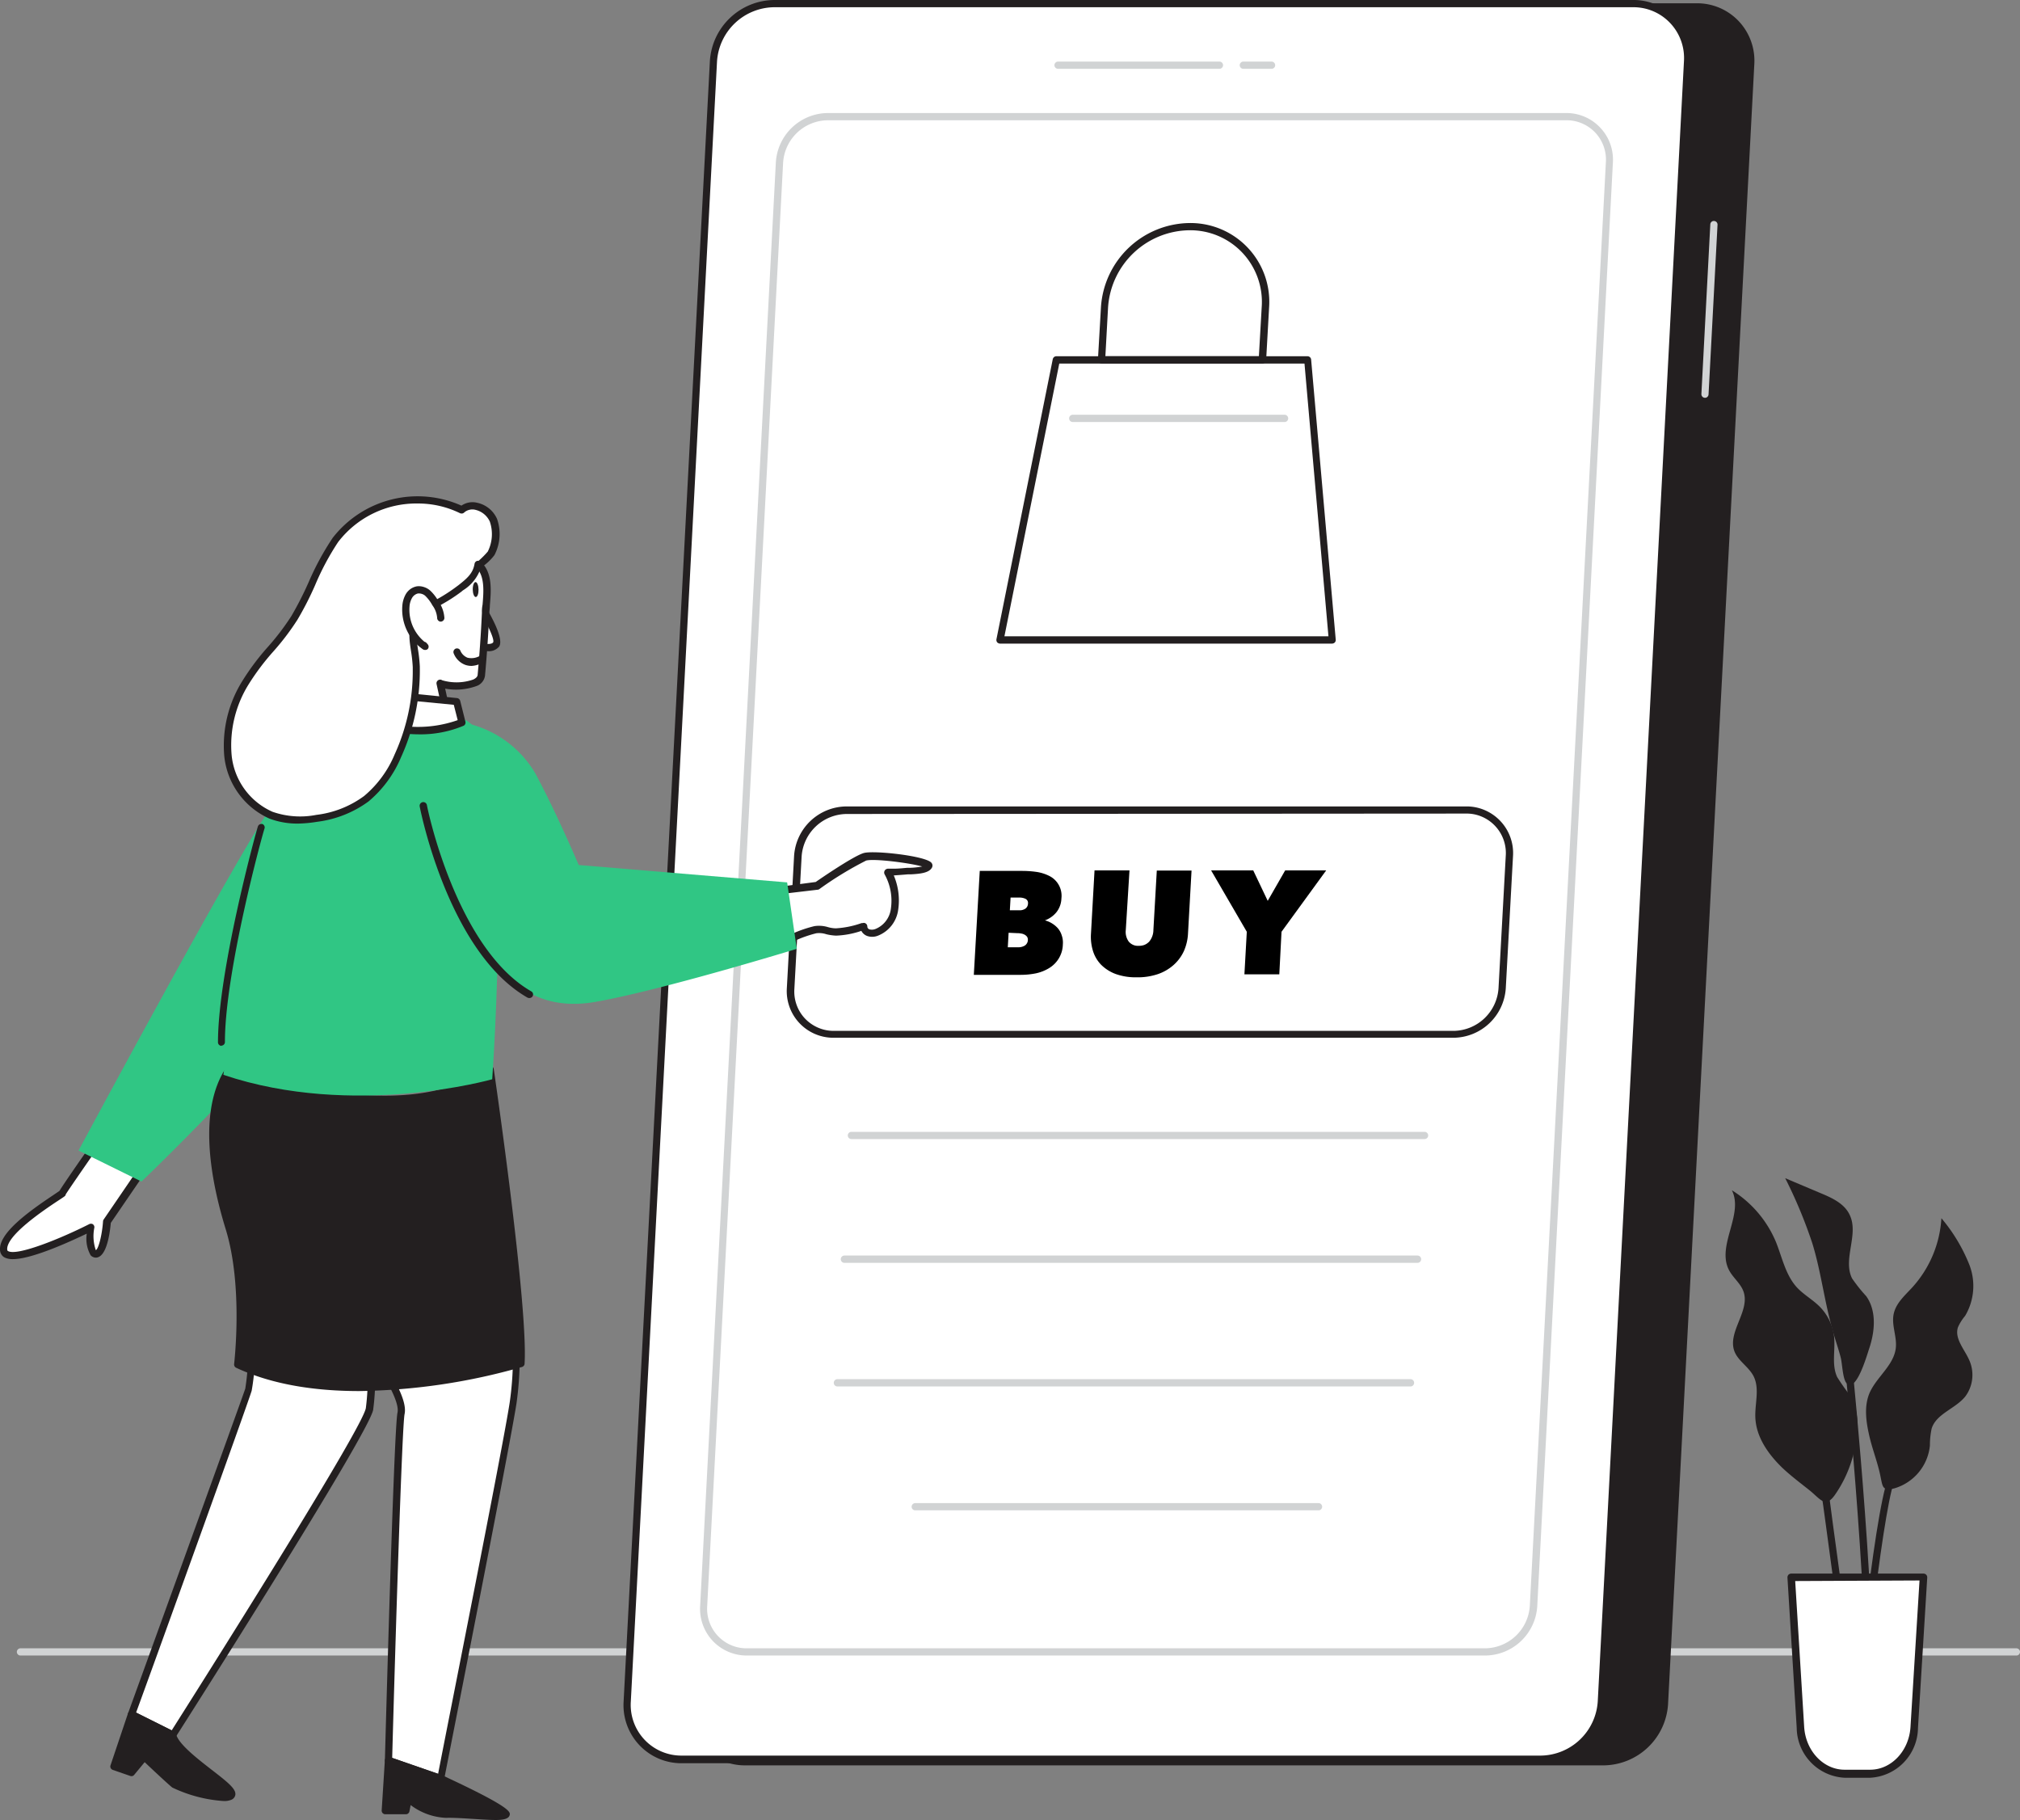 <svg xmlns="http://www.w3.org/2000/svg" width="246.304" height="221.87" viewBox="0 0 246.304 221.87">
  <rect x="0" y="0" width="246.304" height="221.87" fill="#808080" stroke="none"/>
  <g id="Group_22" data-name="Group 22" transform="translate(-4446.349 -316.55)">
    <path id="Path_218" data-name="Path 218" d="M842.212,1473.37H598.845a.413.413,0,0,1-.312-.13.435.435,0,0,1,0-.62.453.453,0,0,1,.312-.13H842.212a.455.455,0,0,1,.312.13.437.437,0,0,1,0,.62A.414.414,0,0,1,842.212,1473.37Z" transform="translate(3850 -955)" fill="#d1d3d4"/>
    <path id="Path_219" data-name="Path 219" d="M791.944,1486.37H687.236a6.67,6.67,0,0,1-4.882-2.07,6.625,6.625,0,0,1-1.79-5l10.519-199.92a7.494,7.494,0,0,1,7.4-7.06H803.2a6.564,6.564,0,0,1,4.879,2.07,6.605,6.605,0,0,1,1.784,4.99l-10.511,199.94a7.5,7.5,0,0,1-7.4,7.05Z" transform="translate(3850 -955)" fill="#231f20"/>
    <path id="Path_220" data-name="Path 220" d="M791.944,1486.76H687.236a6.93,6.93,0,0,1-2.8-.56,7.019,7.019,0,0,1-4.256-6.9l10.51-199.94a7.941,7.941,0,0,1,7.8-7.41H803.2a6.976,6.976,0,0,1,5.156,2.18,7.027,7.027,0,0,1,1.9,5.27l-10.519,199.95a7.956,7.956,0,0,1-7.793,7.41Zm-93.456-214.03a7.118,7.118,0,0,0-7.016,6.67l-10.511,199.95a6.214,6.214,0,0,0,6.275,6.63H791.944a7.124,7.124,0,0,0,7.06-6.68l10.511-199.94a6.214,6.214,0,0,0-.345-2.53,6.2,6.2,0,0,0-3.429-3.62,6.3,6.3,0,0,0-2.5-.48Z" transform="translate(3850 -955)" fill="#231f20"/>
    <path id="Path_221" data-name="Path 221" d="M784.205,1486.01H679.5a6.613,6.613,0,0,1-6.671-7.06l10.493-199.92a7.526,7.526,0,0,1,7.413-7.07H795.457a6.616,6.616,0,0,1,6.663,7.07l-10.511,199.94a7.49,7.49,0,0,1-7.4,7.04Z" transform="translate(3850 -955)" fill="#fff"/>
    <path id="Path_222" data-name="Path 222" d="M784.205,1486.5H679.5a7.024,7.024,0,0,1-2.824-.56,7.079,7.079,0,0,1-4.289-6.95l10.52-199.98a7.936,7.936,0,0,1,7.845-7.46H795.457a7,7,0,0,1,2.819.56,7.072,7.072,0,0,1,4.285,6.94L792.05,1478.99a7.938,7.938,0,0,1-7.845,7.51Zm-93.457-214.07a7.066,7.066,0,0,0-6.971,6.62l-10.511,199.94a6.179,6.179,0,0,0,6.23,6.58H784.205a7.055,7.055,0,0,0,6.963-6.62l10.511-199.94a6.207,6.207,0,0,0-1.682-4.65,6.156,6.156,0,0,0-4.54-1.93Z" transform="translate(3850 -955)" fill="#231f20"/>
    <path id="Path_223" data-name="Path 223" d="M777.472,1473.37H687.457a5.7,5.7,0,0,1-4.188-1.77,5.708,5.708,0,0,1-1.549-4.28l9.231-175.98a6.4,6.4,0,0,1,6.319-6.01h90.015a5.645,5.645,0,0,1,4.181,1.78,5.638,5.638,0,0,1,1.219,1.97,5.709,5.709,0,0,1,.327,2.3l-9.222,175.99a6.405,6.405,0,0,1-6.318,6Zm-80.2-187.16a5.519,5.519,0,0,0-5.436,5.17l-9.258,175.99a4.835,4.835,0,0,0,1.31,3.62,4.856,4.856,0,0,0,1.615,1.12,4.738,4.738,0,0,0,1.929.38h90.015a5.523,5.523,0,0,0,5.436-5.17l9.275-175.98a4.82,4.82,0,0,0-1.3-3.63,4.85,4.85,0,0,0-1.616-1.12,4.734,4.734,0,0,0-1.929-.38Z" transform="translate(3850 -955)" fill="#d1d3d4"/>
    <path id="Path_224" data-name="Path 224" d="M745.039,1279.94H725.36a.447.447,0,0,1-.442-.44.427.427,0,0,1,.13-.31.413.413,0,0,1,.312-.13h19.679a.413.413,0,0,1,.312.13.427.427,0,0,1,.13.31.447.447,0,0,1-.442.44Z" transform="translate(3850 -955)" fill="#d1d3d4"/>
    <path id="Path_225" data-name="Path 225" d="M751.394,1279.94h-3.442a.451.451,0,0,1-.31-.13.44.44,0,0,1-.131-.31.426.426,0,0,1,.129-.31.414.414,0,0,1,.312-.13h3.442a.414.414,0,0,1,.312.13.437.437,0,0,1,0,.62A.455.455,0,0,1,751.394,1279.94Z" transform="translate(3850 -955)" fill="#d1d3d4"/>
    <path id="Path_226" data-name="Path 226" d="M804.22,1320.04a.327.327,0,0,1-.167-.04.4.4,0,0,1-.137-.1.554.554,0,0,1-.087-.15.485.485,0,0,1-.024-.17l1.086-20.67a.416.416,0,0,1,.038-.17.47.47,0,0,1,.1-.14.439.439,0,0,1,.149-.09.492.492,0,0,1,.171-.02.475.475,0,0,1,.167.04.426.426,0,0,1,.23.25.41.41,0,0,1,.026.17l-1.094,20.67a.433.433,0,0,1-.04.17.493.493,0,0,1-.1.14.421.421,0,0,1-.147.09A.328.328,0,0,1,804.22,1320.04Z" transform="translate(3850 -955)" fill="#d1d3d4"/>
    <path id="Path_227" data-name="Path 227" d="M773.588,1397.62H698.02a5.261,5.261,0,0,1-2.109-.41,5.271,5.271,0,0,1-2.892-3.06,5.251,5.251,0,0,1-.294-2.13l.882-16.12a6,6,0,0,1,5.913-5.6H775.1a5.242,5.242,0,0,1,3.875,1.63,5.326,5.326,0,0,1,1.125,1.84,5.227,5.227,0,0,1,.295,2.13l-.883,16.08a6,6,0,0,1-5.922,5.64Z" transform="translate(3850 -955)" fill="#fff"/>
    <path id="Path_228" data-name="Path 228" d="M773.588,1398.06H698.02a5.686,5.686,0,0,1-5.728-6.07l.883-16.11a6.448,6.448,0,0,1,6.363-6.02h75.568a5.58,5.58,0,0,1,2.28.45,5.719,5.719,0,0,1,1.908,1.33,5.685,5.685,0,0,1,1.54,4.28l-.883,16.13a6.449,6.449,0,0,1-6.363,6.01Zm-74.015-27.28a5.559,5.559,0,0,0-5.48,5.19l-.883,16.12a4.8,4.8,0,0,0,.268,1.95,4.75,4.75,0,0,0,1.029,1.68,4.843,4.843,0,0,0,1.617,1.12,4.747,4.747,0,0,0,1.931.38h75.569a5.559,5.559,0,0,0,5.445-5.24l.882-16.11a4.817,4.817,0,0,0-2.914-4.76,4.7,4.7,0,0,0-1.922-.38Z" transform="translate(3850 -955)" fill="#231f20"/>
    <path id="Path_229" data-name="Path 229" d="M723.727,1383.74a3.247,3.247,0,0,1,1.6.96,2.51,2.51,0,0,1,.486.89,2.633,2.633,0,0,1,.132,1.08,3.421,3.421,0,0,1-.52,1.76,3.488,3.488,0,0,1-1.174,1.15,5.152,5.152,0,0,1-1.606.63,9.339,9.339,0,0,1-1.827.18h-5.728l.724-12.67h5.207a12.608,12.608,0,0,1,1.624.11,5.133,5.133,0,0,1,1.579.47,2.7,2.7,0,0,1,1.545,2.78,2.846,2.846,0,0,1-.609,1.68,3.26,3.26,0,0,1-1.4.99Zm-4.156-2.77-.089,1.55h1.148a1.245,1.245,0,0,0,.75-.2.774.774,0,0,0,.233-.28.794.794,0,0,0,.084-.36.561.561,0,0,0-.055-.31.646.646,0,0,0-.218-.23,1.672,1.672,0,0,0-.794-.17Zm-.239,4.29-.1,1.77h1.271a1.479,1.479,0,0,0,.821-.22.831.831,0,0,0,.256-.29.784.784,0,0,0,.1-.37.623.623,0,0,0-.106-.41.926.926,0,0,0-.318-.26,1.2,1.2,0,0,0-.415-.13,2,2,0,0,0-.423-.04Z" transform="translate(3850 -955)"/>
    <path id="Path_230" data-name="Path 230" d="M734.926,1390.69a7.19,7.19,0,0,1-2.559-.41,4.962,4.962,0,0,1-1.765-1.13,4.2,4.2,0,0,1-.989-1.69,5.847,5.847,0,0,1-.238-2.1l.433-7.7h4.262l-.45,7.26a2.018,2.018,0,0,0,.362,1.42,1.5,1.5,0,0,0,.542.4,1.39,1.39,0,0,0,.667.11,1.829,1.829,0,0,0,.7-.11,1.714,1.714,0,0,0,.583-.4,2.234,2.234,0,0,0,.512-1.42l.415-7.24h4.236l-.432,7.7a6.036,6.036,0,0,1-.5,2.11,5.138,5.138,0,0,1-1.236,1.68,5.641,5.641,0,0,1-1.933,1.13A7.671,7.671,0,0,1,734.926,1390.69Z" transform="translate(3850 -955)"/>
    <path id="Path_231" data-name="Path 231" d="M752.338,1390.33h-4.254l.291-5.19-4.35-7.48h5.136l1.765,3.71,2.127-3.71h5l-5.445,7.48Z" transform="translate(3850 -955)"/>
    <path id="Path_232" data-name="Path 232" d="M758.78,1349.57h-40.5l6.866-34.15h30.64Z" transform="translate(3850 -955)" fill="#fff"/>
    <path id="Path_233" data-name="Path 233" d="M758.78,1350.01h-40.5a.426.426,0,0,1-.189-.05.363.363,0,0,1-.155-.11.427.427,0,0,1-.083-.18.436.436,0,0,1-.005-.19l6.866-34.14a.487.487,0,0,1,.155-.26.463.463,0,0,1,.277-.1h30.641a.442.442,0,0,1,.432.41l3,34.14a.412.412,0,0,1-.02.18.482.482,0,0,1-.094.16.444.444,0,0,1-.149.1A.542.542,0,0,1,758.78,1350.01Zm-39.959-.89H758.33l-2.921-33.25h-29.9Z" transform="translate(3850 -955)" fill="#231f20"/>
    <path id="Path_234" data-name="Path 234" d="M750.273,1315.87H730.664a.519.519,0,0,1-.174-.04.653.653,0,0,1-.144-.1.5.5,0,0,1-.124-.33l.371-6.43a10.958,10.958,0,0,1,10.793-10.23,9.611,9.611,0,0,1,9.17,6.37,9.633,9.633,0,0,1,.538,3.91l-.362,6.43a.457.457,0,0,1-.459.42Zm-19.142-.89h18.718l.344-6.01a8.732,8.732,0,0,0-8.825-9.35,10.067,10.067,0,0,0-9.91,9.4Z" transform="translate(3850 -955)" fill="#231f20"/>
    <path id="Path_235" data-name="Path 235" d="M752.982,1323H727.151a.455.455,0,0,1-.312-.13.466.466,0,0,1-.129-.32.443.443,0,0,1,.129-.31.455.455,0,0,1,.312-.13h25.831a.448.448,0,0,1,.309.13.474.474,0,0,1,.132.31.466.466,0,0,1-.129.32A.455.455,0,0,1,752.982,1323Z" transform="translate(3850 -955)" fill="#d1d3d4"/>
    <path id="Path_236" data-name="Path 236" d="M770.05,1410.41H700.164a.455.455,0,0,1-.312-.13.437.437,0,0,1,0-.62.414.414,0,0,1,.312-.13H770.05a.414.414,0,0,1,.312.13.437.437,0,0,1,0,.62A.455.455,0,0,1,770.05,1410.41Z" transform="translate(3850 -955)" fill="#d1d3d4"/>
    <path id="Path_237" data-name="Path 237" d="M769.194,1425.5H699.308a.455.455,0,0,1-.312-.13.466.466,0,0,1-.129-.31.471.471,0,0,1,.129-.32.455.455,0,0,1,.312-.13h69.886a.455.455,0,0,1,.312.13.471.471,0,0,1,.129.32.466.466,0,0,1-.129.31A.455.455,0,0,1,769.194,1425.5Z" transform="translate(3850 -955)" fill="#d1d3d4"/>
    <path id="Path_238" data-name="Path 238" d="M768.338,1440.57H698.452a.454.454,0,0,1-.312-.13.466.466,0,0,1-.129-.31.471.471,0,0,1,.129-.32.454.454,0,0,1,.312-.13h69.886a.454.454,0,0,1,.312.13.471.471,0,0,1,.129.32.466.466,0,0,1-.129.31A.454.454,0,0,1,768.338,1440.57Z" transform="translate(3850 -955)" fill="#d1d3d4"/>
    <path id="Path_239" data-name="Path 239" d="M757.121,1455.67H707.948a.414.414,0,0,1-.312-.13.426.426,0,0,1-.129-.31.436.436,0,0,1,.132-.31.447.447,0,0,1,.309-.13h49.173a.414.414,0,0,1,.312.13.437.437,0,0,1,0,.62A.414.414,0,0,1,757.121,1455.67Z" transform="translate(3850 -955)" fill="#d1d3d4"/>
    <path id="Path_240" data-name="Path 240" d="M822.8,1445.47a6.84,6.84,0,0,0-.785-3.7,27.363,27.363,0,0,1-1.65-2.34c-.706-1.5-.212-3.27-.38-4.92a6.194,6.194,0,0,0-1.765-3.68c-.882-.88-1.968-1.46-2.8-2.37-1.35-1.5-1.765-3.6-2.507-5.46a13.593,13.593,0,0,0-5.392-6.35c1.474,2.96-1.888,6.73-.361,9.71.476.94,1.4,1.61,1.765,2.6.882,2.39-1.995,4.97-1.086,7.34.459,1.17,1.721,1.86,2.312,2.99.786,1.51.168,3.33.23,5.04.088,2.36,1.518,4.42,3.221,6.09,1.059,1.01,2.233,1.89,3.38,2.8,1.368,1.1,1.941,2.26,3.15.5a15.142,15.142,0,0,0,2.665-8.25Z" transform="translate(3850 -955)" fill="#231f20"/>
    <path id="Path_241" data-name="Path 241" d="M824.332,1446.82c-.432-1.82-.75-3.8,0-5.51.883-1.94,2.93-3.32,3.177-5.42.159-1.38-.538-2.77-.264-4.13s1.385-2.29,2.294-3.29a13.75,13.75,0,0,0,3.53-8.41,20.583,20.583,0,0,1,3.38,5.6,7.149,7.149,0,0,1-.485,6.3,5.818,5.818,0,0,0-.883,1.41c-.415,1.34.733,2.59,1.324,3.86a4.413,4.413,0,0,1,.427,2.34,4.356,4.356,0,0,1-.851,2.22c-1.2,1.5-3.53,2.09-4.1,3.91a9.572,9.572,0,0,0-.212,2.07A6.068,6.068,0,0,1,827.3,1453c-1.42.35-1.394-.22-1.65-1.42C825.338,1449.97,824.721,1448.42,824.332,1446.82Z" transform="translate(3850 -955)" fill="#231f20"/>
    <path id="Path_242" data-name="Path 242" d="M819.814,1433.73c-1.015-3.53-1.421-7.16-2.48-10.6a57.683,57.683,0,0,0-3.31-7.95l4.334,1.83c1.394.58,2.894,1.27,3.53,2.65,1.147,2.37-.883,5.4.291,7.74a19.172,19.172,0,0,0,1.721,2.16c1.27,1.77,1.076,4.26.379,6.34-.3.89-1.615,5.54-2.789,4.25-.467-.52-.511-2.44-.706-3.14C820.493,1435.89,820.1,1434.82,819.814,1433.73Z" transform="translate(3850 -955)" fill="#231f20"/>
    <path id="Path_243" data-name="Path 243" d="M822.117,1480.19c-.883-5.71-3.53-25.86-3.6-26.06l.883-.12c0,.2,2.736,20.32,3.592,26.05Z" transform="translate(3850 -955)" fill="#231f20"/>
    <path id="Path_244" data-name="Path 244" d="M823.264,1485.62h-.882c.044-6.79,2.886-32.76,4.527-34.55l.644.6C826.283,1452.98,823.317,1478.05,823.264,1485.62Z" transform="translate(3850 -955)" fill="#231f20"/>
    <path id="Path_245" data-name="Path 245" d="M824.729,1484.29l-.882-.04c.644-14.62-2.454-45.35-2.48-45.66l.882-.09C822.276,1438.8,825.4,1469.6,824.729,1484.29Z" transform="translate(3850 -955)" fill="#231f20"/>
    <path id="Path_246" data-name="Path 246" d="M814.757,1463.81h16.132l-1.129,18.34a5.7,5.7,0,0,1-5.375,5.63h-3.124a5.689,5.689,0,0,1-5.374-5.63Z" transform="translate(3850 -955)" fill="#fff"/>
    <path id="Path_247" data-name="Path 247" d="M824.385,1488.27h-3.124a6.158,6.158,0,0,1-5.833-6.06l-1.13-18.34a.522.522,0,0,1,.124-.35.515.515,0,0,1,.335-.14h16.132a.542.542,0,0,1,.178.04.442.442,0,0,1,.149.1.49.49,0,0,1,.1.16.5.5,0,0,1,.026.19l-1.129,18.34A6.152,6.152,0,0,1,824.385,1488.27Zm-9.143-23.98,1.095,17.79c.185,2.92,2.347,5.21,4.924,5.21h3.124c2.577,0,4.739-2.29,4.916-5.22l1.1-17.85Z" transform="translate(3850 -955)" fill="#231f20"/>
    <path id="Path_248" data-name="Path 248" d="M614.333,1413.23l-4.951,7.24s-.318,3.86-1.342,3.94-.626-3.23-.626-3.23-10.387,5.3-10.59,2.75,7.06-6.68,7.157-6.92,4.245-6.19,4.245-6.19Z" transform="translate(3850 -955)" fill="#fff"/>
    <path id="Path_249" data-name="Path 249" d="M597.9,1425.05a2.2,2.2,0,0,1-.979-.2.988.988,0,0,1-.4-.37,1.04,1.04,0,0,1-.167-.51c-.185-2,3.177-4.52,6.495-6.73l.75-.51c.194-.33.962-1.51,4.236-6.19a.466.466,0,0,1,.238-.17.485.485,0,0,1,.292.01l6.177,2.44a.729.729,0,0,1,.16.11.48.48,0,0,1,.1.17.471.471,0,0,1,.017.2.379.379,0,0,1-.07.18l-4.889,7.15c-.123,1.33-.512,4.13-1.765,4.23a.8.8,0,0,1-.374-.06.95.95,0,0,1-.314-.21,4.107,4.107,0,0,1-.477-2.65C604.907,1422.9,600.265,1425.05,597.9,1425.05Zm10.458-13.72c-1.544,2.22-3.848,5.55-4.007,5.85,0,.16-.114.21-1.006.8-1.553,1.03-6.274,4.18-6.115,5.91a.2.2,0,0,0,.031.11.17.17,0,0,0,.083.07c1.121.62,6.451-1.55,9.867-3.28a.455.455,0,0,1,.229-.06.461.461,0,0,1,.23.06.488.488,0,0,1,.147.18.439.439,0,0,1,.038.23,5.224,5.224,0,0,0,.176,2.75c.318-.11.768-1.84.883-3.53a.42.42,0,0,1,.079-.21l4.642-6.8Z" transform="translate(3850 -955)" fill="#231f20"/>
    <path id="Path_250" data-name="Path 250" d="M629.67,1369.79c-1.42.46-23.748,42.02-23.748,42.02l7.678,3.78s24.189-23.04,25.134-30.36S629.67,1369.79,629.67,1369.79Z" transform="translate(3850 -955)" fill="#30c684"/>
    <path id="Path_251" data-name="Path 251" d="M642.158,1436.78c.22.66,3.53,5.09,3.088,7.06s-1.526,42.32-1.526,42.32l6.389,2.2s7.943-40.09,8.825-45.84a39.4,39.4,0,0,0,0-11.06Z" transform="translate(3850 -955)" fill="#fff"/>
    <path id="Path_252" data-name="Path 252" d="M650.109,1488.81a.339.339,0,0,1-.141,0l-6.389-2.2a.5.5,0,0,1-.22-.17.456.456,0,0,1-.08-.27c.044-1.64,1.094-40.37,1.535-42.4.291-1.3-1.518-4.22-2.383-5.62a8.8,8.8,0,0,1-.7-1.21.48.48,0,0,1,0-.35.525.525,0,0,1,.11-.14.736.736,0,0,1,.155-.08l16.767-5.3a.462.462,0,0,1,.362.05.345.345,0,0,1,.136.13.4.4,0,0,1,.067.17,40.244,40.244,0,0,1,0,11.2c-.882,5.69-8.763,45.46-8.825,45.87a.429.429,0,0,1-.073.17.424.424,0,0,1-.139.12.3.3,0,0,1-.185.03Zm-5.939-2.96,5.6,1.94c.882-4.64,7.942-40.01,8.737-45.33a38.843,38.843,0,0,0,.07-10.42l-15.788,4.99c.115.2.256.42.389.63,1.067,1.77,2.868,4.63,2.5,6.29C645.37,1445.48,644.549,1471.84,644.17,1485.85Z" transform="translate(3850 -955)" fill="#231f20"/>
    <path id="Path_253" data-name="Path 253" d="M627.041,1435.12s.088,4.53-.353,5.86-14.3,39.58-14.3,39.58l5.013,2.5s23.412-36.72,24.013-39.75a28.7,28.7,0,0,0,0-7.51Z" transform="translate(3850 -955)" fill="#fff"/>
    <path id="Path_254" data-name="Path 254" d="M617.4,1483.51a.644.644,0,0,1-.2-.05l-5.012-2.51a.45.45,0,0,1-.213-.23.467.467,0,0,1-.008-.32c.141-.37,13.855-38.25,14.288-39.56a29.283,29.283,0,0,0,.335-5.71.4.4,0,0,1,.031-.18.378.378,0,0,1,.1-.15.49.49,0,0,1,.326-.13l14.376.71a.489.489,0,0,1,.282.12.463.463,0,0,1,.142.27,29.059,29.059,0,0,1,0,7.66c-.609,3.05-23.113,38.37-24.075,39.87a.429.429,0,0,1-.162.16A.538.538,0,0,1,617.4,1483.51Zm-4.413-3.17,4.3,2.15c6.61-10.43,23.227-36.86,23.668-39.27a27.14,27.14,0,0,0,0-7.01l-13.537-.67a26.2,26.2,0,0,1-.38,5.54c-.361,1.3-12.558,35.08-14.093,39.24Z" transform="translate(3850 -955)" fill="#231f20"/>
    <path id="Path_255" data-name="Path 255" d="M643.72,1486.16l-.389,6.12h2.507l.291-1.48s2.241,2,4.615,1.92,7.175.6,7.325,0-7.942-4.36-7.942-4.36Z" transform="translate(3850 -955)" fill="#231f20"/>
    <path id="Path_256" data-name="Path 256" d="M656.781,1493.42c-.653,0-1.536-.06-2.7-.13s-2.436-.16-3.318-.13a7.68,7.68,0,0,1-4.342-1.56l-.15.77a.405.405,0,0,1-.152.25.414.414,0,0,1-.28.1h-2.507a.507.507,0,0,1-.173-.03.632.632,0,0,1-.144-.1.476.476,0,0,1-.1-.16.432.432,0,0,1-.026-.18l.388-6.12a.437.437,0,0,1,.059-.19.454.454,0,0,1,.136-.15.592.592,0,0,1,.187-.07.456.456,0,0,1,.2.02l6.389,2.22c8.481,3.93,8.34,4.49,8.243,4.87S657.91,1493.42,656.781,1493.42Zm-5.631-1.14c.883,0,1.942.06,2.983.13s2.348.15,3.1.11a77.045,77.045,0,0,0-7.307-3.75l-5.8-2-.327,5.07h1.677l.22-1.12a.43.43,0,0,1,.1-.21.478.478,0,0,1,.193-.13.455.455,0,0,1,.232-.01.355.355,0,0,1,.207.11s2.109,1.89,4.306,1.76Z" transform="translate(3850 -955)" fill="#231f20"/>
    <path id="Path_257" data-name="Path 257" d="M612.391,1480.56l-2.136,6.34,2.136.74,1.553-1.92s2.948,2.8,3.68,3.39,6.848,2.31,7,1.2-6.627-4.81-7.218-7.25Z" transform="translate(3850 -955)" fill="#231f20"/>
    <path id="Path_258" data-name="Path 258" d="M623.66,1491.11a17.086,17.086,0,0,1-6.309-1.65c-.6-.49-2.56-2.33-3.363-3.09l-1.271,1.54a.413.413,0,0,1-.22.15.4.4,0,0,1-.265-.01l-2.136-.74a.459.459,0,0,1-.25-.22.424.424,0,0,1-.023-.33l2.135-6.35a.492.492,0,0,1,.248-.26.447.447,0,0,1,.37,0l5,2.5a.462.462,0,0,1,.238.29c.292,1.21,2.533,2.95,4.333,4.35,2.021,1.56,2.983,2.34,2.9,3.05a.77.77,0,0,1-.178.39.827.827,0,0,1-.352.24,2.271,2.271,0,0,1-.856.14Zm-9.707-5.83a.428.428,0,0,1,.3.12s2.939,2.8,3.654,3.37,5.374,1.77,6.265,1.42a16.386,16.386,0,0,0-2.532-2.19c-1.924-1.49-4.086-3.16-4.6-4.63l-4.413-2.19-1.827,5.44,1.421.5,1.377-1.68a.315.315,0,0,1,.137-.11.354.354,0,0,1,.172-.05Z" transform="translate(3850 -955)" fill="#231f20"/>
    <path id="Path_259" data-name="Path 259" d="M656.119,1401.94s4.192,28.75,3.751,35.83c0,0-20.836,6.53-34.541.12,0,0,1.173-9.43-1.033-16.61s-3.1-14.7,0-19.34C624.3,1401.94,645.732,1410.12,656.119,1401.94Z" transform="translate(3850 -955)" fill="#231f20"/>
    <path id="Path_260" data-name="Path 260" d="M640.145,1441.13c-5.118,0-10.457-.71-15-2.84a.434.434,0,0,1-.247-.45c0-.1,1.129-9.43-1.024-16.43-1.888-6.12-3.406-14.52.053-19.72a.464.464,0,0,1,.237-.17.488.488,0,0,1,.293,0c.211.08,21.321,8.01,31.39.07a.515.515,0,0,1,.207-.09.574.574,0,0,1,.226.02.467.467,0,0,1,.185.14.428.428,0,0,1,.088.22c.177,1.17,4.2,28.87,3.76,35.92a.4.4,0,0,1-.094.24.4.4,0,0,1-.215.15,75.4,75.4,0,0,1-19.857,2.94Zm-14.34-3.53c12.514,5.64,31.09.56,33.641-.19.273-6.76-3.027-30.24-3.663-34.7-5.489,3.86-13.6,3.62-19.538,2.71a68.189,68.189,0,0,1-11.773-2.97c-3.018,4.93-1.553,12.84.247,18.67,2,6.55,1.236,14.76,1.086,16.51Z" transform="translate(3850 -955)" fill="#231f20"/>
    <path id="Path_261" data-name="Path 261" d="M688.515,1380.5l7.449-.99s4.58-3.18,5.824-3.53,8.128.55,7.8,1.15-2.065.55-2.648.61c-.8.07-1.615.11-2.418.16a7.021,7.021,0,0,1,.83,4.53,3.535,3.535,0,0,1-2.163,2.8,1.535,1.535,0,0,1-1.014.05.821.821,0,0,1-.565-.78l-.133.05a11.735,11.735,0,0,1-3.265.66c-.882,0-1.668-.46-2.5-.28a28.957,28.957,0,0,0-3.619,1.26l-6.477,2.26Z" transform="translate(3850 -955)" fill="#fff"/>
    <path id="Path_262" data-name="Path 262" d="M685.621,1388.87a.434.434,0,0,1-.432-.34.449.449,0,0,1,.017-.25l2.9-7.95a.457.457,0,0,1,.353-.29l7.351-.97c.759-.53,4.642-3.18,5.86-3.53s7.58.35,8.251,1.19a.515.515,0,0,1,.062.59c-.344.64-1.421.76-2.6.82h-.353c-.565.05-1.138.09-1.7.13a7.816,7.816,0,0,1,.538,4.19,3.95,3.95,0,0,1-2.453,3.15,1.893,1.893,0,0,1-1.306.05,1.31,1.31,0,0,1-.733-.63,10.722,10.722,0,0,1-3.071.58,6.062,6.062,0,0,1-1.2-.17,2.8,2.8,0,0,0-1.218-.12,15.145,15.145,0,0,0-2.365.8c-.406.16-.8.32-1.191.45l-6.531,2.29a.349.349,0,0,1-.176.01Zm3.221-8.01-2.489,6.85,5.648-1.98c.38-.13.768-.29,1.156-.44a14.8,14.8,0,0,1,2.507-.84,3.748,3.748,0,0,1,1.6.11,3.75,3.75,0,0,0,1,.16,11.237,11.237,0,0,0,3.142-.64h.115a.526.526,0,0,1,.216-.02.38.38,0,0,1,.2.09.393.393,0,0,1,.131.17.437.437,0,0,1,.037.21.379.379,0,0,0,.274.32,1.164,1.164,0,0,0,.714-.05,3.015,3.015,0,0,0,1.271-.97,3.048,3.048,0,0,0,.609-1.48,6.63,6.63,0,0,0-.759-4.21.468.468,0,0,1,.154-.61.552.552,0,0,1,.217-.08h.732c.556,0,1.112-.06,1.668-.11h.4a9.544,9.544,0,0,0,1.412-.16c-1.535-.43-5.859-.99-6.839-.72a42.51,42.51,0,0,0-5.692,3.47.359.359,0,0,1-.194.08Z" transform="translate(3850 -955)" fill="#231f20"/>
    <path id="Path_263" data-name="Path 263" d="M623.59,1402.58s4.068-32.72,8.745-39.33,16.185-7.67,21.507-3.41,2.524,43.28,2.524,43.28S639.457,1407.93,623.59,1402.58Z" transform="translate(3850 -955)" fill="#30c684"/>
    <path id="Path_264" data-name="Path 264" d="M653.842,1359.87a13.061,13.061,0,0,1,7.775,5.95c2.55,4.72,5.295,11.18,5.295,11.18l25.416,2.12,1.173,8.1s-16.4,5.03-24.524,6.46c-6.734,1.19-10.3-2.18-13.238-5.58a36.394,36.394,0,0,1-3.062-4.89Z" transform="translate(3850 -955)" fill="#30c684"/>
    <path id="Path_265" data-name="Path 265" d="M655.016,1345.41s2.365,3.92,1.818,4.69-2.268.18-2.268.18" transform="translate(3850 -955)" fill="#fff"/>
    <path id="Path_266" data-name="Path 266" d="M655.8,1350.93a4.294,4.294,0,0,1-1.376-.23.439.439,0,0,1-.251-.23.429.429,0,0,1-.023-.33.379.379,0,0,1,.084-.15.394.394,0,0,1,.136-.1.484.484,0,0,1,.166-.05.49.49,0,0,1,.17.03c.574.18,1.527.31,1.765,0s-.715-2.34-1.836-4.2a.526.526,0,0,1-.075-.16.486.486,0,0,1,0-.19.41.41,0,0,1,.071-.16.441.441,0,0,1,.132-.13.5.5,0,0,1,.171-.06.543.543,0,0,1,.18.01.473.473,0,0,1,.273.23c.945,1.56,2.436,4.29,1.81,5.18a1.775,1.775,0,0,1-.632.44,1.653,1.653,0,0,1-.763.1Z" transform="translate(3850 -955)" fill="#231f20"/>
    <path id="Path_267" data-name="Path 267" d="M654.672,1340.35c1.553,1.37.979,4.13.882,5.93q-.168,3.8-.521,7.59c-.15,1.6-4.306,1.47-5.021.97l.883,4.01-9.055-1.32.565-5.23s-.583-7.28,1.165-10.5a5.677,5.677,0,0,1,5.2-2.91S653.154,1338.98,654.672,1340.35Z" transform="translate(3850 -955)" fill="#fff"/>
    <path id="Path_268" data-name="Path 268" d="M650.9,1359.3h-.07l-9.072-1.32a.445.445,0,0,1-.371-.49l.556-5.23c0-.22-.574-7.38,1.218-10.67a6.064,6.064,0,0,1,5.63-3.14c.159,0,4.545.16,6.178,1.58,1.456,1.29,1.262,3.54,1.112,5.3,0,.34-.053.67-.071.97-.115,2.51-.291,5.08-.521,7.61a1.546,1.546,0,0,1-.346.79,1.52,1.52,0,0,1-.713.49,7.344,7.344,0,0,1-3.8.31l.706,3.25a.436.436,0,0,1,0,.21.43.43,0,0,1-.1.19.455.455,0,0,1-.147.11A.379.379,0,0,1,650.9,1359.3Zm-8.6-2.15,8.022,1.18-.742-3.39a.442.442,0,0,1,.186-.46.436.436,0,0,1,.5,0,6.2,6.2,0,0,0,3.786-.09c.335-.16.52-.35.538-.57.229-2.51.406-5.06.521-7.57a4.36,4.36,0,0,1,.079-.99c.132-1.59.3-3.54-.829-4.58-1.139-1.01-4.413-1.33-5.631-1.36a5.1,5.1,0,0,0-2.782.63,5.161,5.161,0,0,0-2.019,2.02c-1.668,3.06-1.12,10.18-1.12,10.25Z" transform="translate(3850 -955)" fill="#231f20"/>
    <path id="Path_269" data-name="Path 269" d="M640.075,1358.75l.882-2.77,11.138,1.08.644,2.54a14.814,14.814,0,0,1-12.664-.85Z" transform="translate(3850 -955)" fill="#fff"/>
    <path id="Path_270" data-name="Path 270" d="M647.373,1361.07a16,16,0,0,1-7.536-1.93.463.463,0,0,1-.2-.22.449.449,0,0,1-.012-.3l.882-2.77a.445.445,0,0,1,.468-.31l11.1,1.11a.45.45,0,0,1,.244.11.471.471,0,0,1,.144.23l.636,2.54a.414.414,0,0,1-.028.29.394.394,0,0,1-.211.21,13.594,13.594,0,0,1-5.489,1.04Zm-6.795-2.55a14.6,14.6,0,0,0,11.578.82l-.476-1.87-10.467-1.01Z" transform="translate(3850 -955)" fill="#231f20"/>
    <path id="Path_271" data-name="Path 271" d="M623.369,1399.05a.455.455,0,0,1-.312-.13.426.426,0,0,1-.129-.31c0-8.53,4.492-25.18,4.871-26.32a.444.444,0,0,1,.226-.25.5.5,0,0,1,.339-.03.473.473,0,0,1,.222.23.424.424,0,0,1,.016.31c-.37,1.12-4.836,17.6-4.827,26.03a.426.426,0,0,1-.129.31.414.414,0,0,1-.312.13Z" transform="translate(3850 -955)" fill="#231f20"/>
    <path id="Path_272" data-name="Path 272" d="M647.135,1352.85v.19a24.913,24.913,0,0,1-2.277,10.68,13.8,13.8,0,0,1-3.856,5.3,12.88,12.88,0,0,1-6.037,2.37,10.861,10.861,0,0,1-5.568-.39,8.99,8.99,0,0,1-5.295-7.26,14.356,14.356,0,0,1,2.162-8.96c1.686-2.86,4.218-5.03,5.93-7.84,1.854-3.04,2.939-6.61,5.013-9.49a12.671,12.671,0,0,1,15.4-3.67c1.129-1.1,3.274-.2,3.865,1.25a5.182,5.182,0,0,1-.282,4.07c-.1.16-1.677,1.84-1.6,1.31-.2,1.43-1.138,2.11-2.268,3.01a41.166,41.166,0,0,1-3.68,2.33C645.582,1347.66,646.994,1349.84,647.135,1352.85Z" transform="translate(3850 -955)" fill="#fff"/>
    <path id="Path_273" data-name="Path 273" d="M632.724,1371.95a9.655,9.655,0,0,1-3.53-.61,9.388,9.388,0,0,1-5.5-7.62,14.871,14.871,0,0,1,2.259-9.24,29.823,29.823,0,0,1,3.071-4.08,30.283,30.283,0,0,0,2.859-3.76,41.5,41.5,0,0,0,2.11-4.14,33.286,33.286,0,0,1,2.929-5.39,13.113,13.113,0,0,1,15.691-3.92,2.378,2.378,0,0,1,1.915-.35,3.43,3.43,0,0,1,2.427,1.97,5.566,5.566,0,0,1-.317,4.41,6.6,6.6,0,0,1-1.651,1.53,5.1,5.1,0,0,1-2.206,2.78l-.15.13a20.361,20.361,0,0,1-2.471,1.6c-.415.25-.883.5-1.244.75-2.11,1.35-1.907,2.65-1.607,4.68a18.42,18.42,0,0,1,.23,2.11v.13a25.441,25.441,0,0,1-2.277,10.9,14.172,14.172,0,0,1-3.989,5.43,13.374,13.374,0,0,1-6.239,2.47,16.269,16.269,0,0,1-2.312.22Zm14.561-39.02a12.012,12.012,0,0,0-9.707,4.7,31.76,31.76,0,0,0-2.8,5.24,38.792,38.792,0,0,1-2.162,4.23,30.866,30.866,0,0,1-2.93,3.86,29.432,29.432,0,0,0-2.992,3.97,14.021,14.021,0,0,0-2.1,8.69,8.446,8.446,0,0,0,4.977,6.89,10.24,10.24,0,0,0,5.348.38,12.266,12.266,0,0,0,5.825-2.3,13.251,13.251,0,0,0,3.733-5.09,24.416,24.416,0,0,0,2.2-10.45v-.18a17.607,17.607,0,0,0-.221-2.01c-.3-2-.582-3.89,2-5.54.415-.27.882-.52,1.271-.77A20.41,20.41,0,0,0,652.1,1343l.15-.11c1.033-.82,1.765-1.42,1.96-2.6a.461.461,0,0,1,.171-.29.415.415,0,0,1,.323-.08h0a11.516,11.516,0,0,0,1.121-1.13,4.735,4.735,0,0,0,.247-3.66,2.574,2.574,0,0,0-1.765-1.43,1.464,1.464,0,0,0-.72,0,1.431,1.431,0,0,0-.639.33.446.446,0,0,1-.243.12.494.494,0,0,1-.269-.04,11.653,11.653,0,0,0-5.154-1.18Z" transform="translate(3850 -955)" fill="#231f20"/>
    <path id="Path_274" data-name="Path 274" d="M655.078,1351.98a2.2,2.2,0,0,1-.828.29,2.146,2.146,0,0,1-.873-.08,2.1,2.1,0,0,1-1.273-1.15" transform="translate(3850 -955)" fill="#fff"/>
    <path id="Path_275" data-name="Path 275" d="M653.842,1352.73a2.422,2.422,0,0,1-.706-.11,2.376,2.376,0,0,1-.879-.54,2.438,2.438,0,0,1-.577-.85.463.463,0,0,1-.043-.17.41.41,0,0,1,.025-.17.376.376,0,0,1,.09-.15.437.437,0,0,1,.14-.11.479.479,0,0,1,.334-.01.434.434,0,0,1,.248.23,1.553,1.553,0,0,0,.351.53,1.607,1.607,0,0,0,.532.35,2.054,2.054,0,0,0,1.438-.19.486.486,0,0,1,.336-.03.446.446,0,0,1,.264.21.48.48,0,0,1,.053.16.43.43,0,0,1-.013.17.357.357,0,0,1-.078.15.3.3,0,0,1-.13.11,3.083,3.083,0,0,1-1.385.42Z" transform="translate(3850 -955)" fill="#231f20"/>
    <path id="Path_276" data-name="Path 276" d="M650.091,1346.85a3.466,3.466,0,0,0-.635-1.76,5.013,5.013,0,0,0-.883-1.19,1.677,1.677,0,0,0-.621-.39,1.639,1.639,0,0,0-.729-.07,1.573,1.573,0,0,0-.592.25,1.557,1.557,0,0,0-.431.49,2.936,2.936,0,0,0-.371,1.24,5.448,5.448,0,0,0,.5,2.77,5.368,5.368,0,0,0,1.818,2.15l-.133-.16" transform="translate(3850 -955)" fill="#fff"/>
    <path id="Path_277" data-name="Path 277" d="M648.168,1350.78a.432.432,0,0,1-.247-.07,5.832,5.832,0,0,1-1.96-2.31,5.943,5.943,0,0,1-.556-2.99,3.393,3.393,0,0,1,.424-1.43,2.091,2.091,0,0,1,.563-.62,1.97,1.97,0,0,1,.77-.33,1.932,1.932,0,0,1,.922.1,2.062,2.062,0,0,1,.79.48,5.5,5.5,0,0,1,.962,1.28,3.921,3.921,0,0,1,.7,2.01.463.463,0,0,1-.14.3.455.455,0,0,1-.31.13.408.408,0,0,1-.307-.14.431.431,0,0,1-.126-.31,2.954,2.954,0,0,0-.582-1.54,4.712,4.712,0,0,0-.786-1.07,1.073,1.073,0,0,0-.447-.3,1.206,1.206,0,0,0-.532-.07,1.147,1.147,0,0,0-.715.54,2.428,2.428,0,0,0-.309,1.06,5.057,5.057,0,0,0,.389,2.37,5.129,5.129,0,0,0,1.438,1.92.439.439,0,0,1,.256.15l.141.16a.436.436,0,0,1,.106.28.443.443,0,0,1-.106.29.459.459,0,0,1-.156.09A.365.365,0,0,1,648.168,1350.78Z" transform="translate(3850 -955)" fill="#231f20"/>
    <path id="Path_278" data-name="Path 278" d="M654.36,1344.33c.2,0,.347-.41.339-.91s-.172-.91-.367-.91-.347.42-.339.92S654.165,1344.33,654.36,1344.33Z" transform="translate(3850 -955)" fill="#231f20"/>
    <path id="Path_279" data-name="Path 279" d="M660.893,1393.22a.551.551,0,0,1-.22-.05c-9.558-5.47-13.009-22.57-13.15-23.31a.448.448,0,0,1,.694-.45.452.452,0,0,1,.189.29c0,.17,3.53,17.43,12.717,22.7a.4.4,0,0,1,.132.11.417.417,0,0,1,.079.15.457.457,0,0,1,.012.18.445.445,0,0,1-.056.16.371.371,0,0,1-.168.16A.462.462,0,0,1,660.893,1393.22Z" transform="translate(3850 -955)" fill="#231f20"/>
  </g>
</svg>
